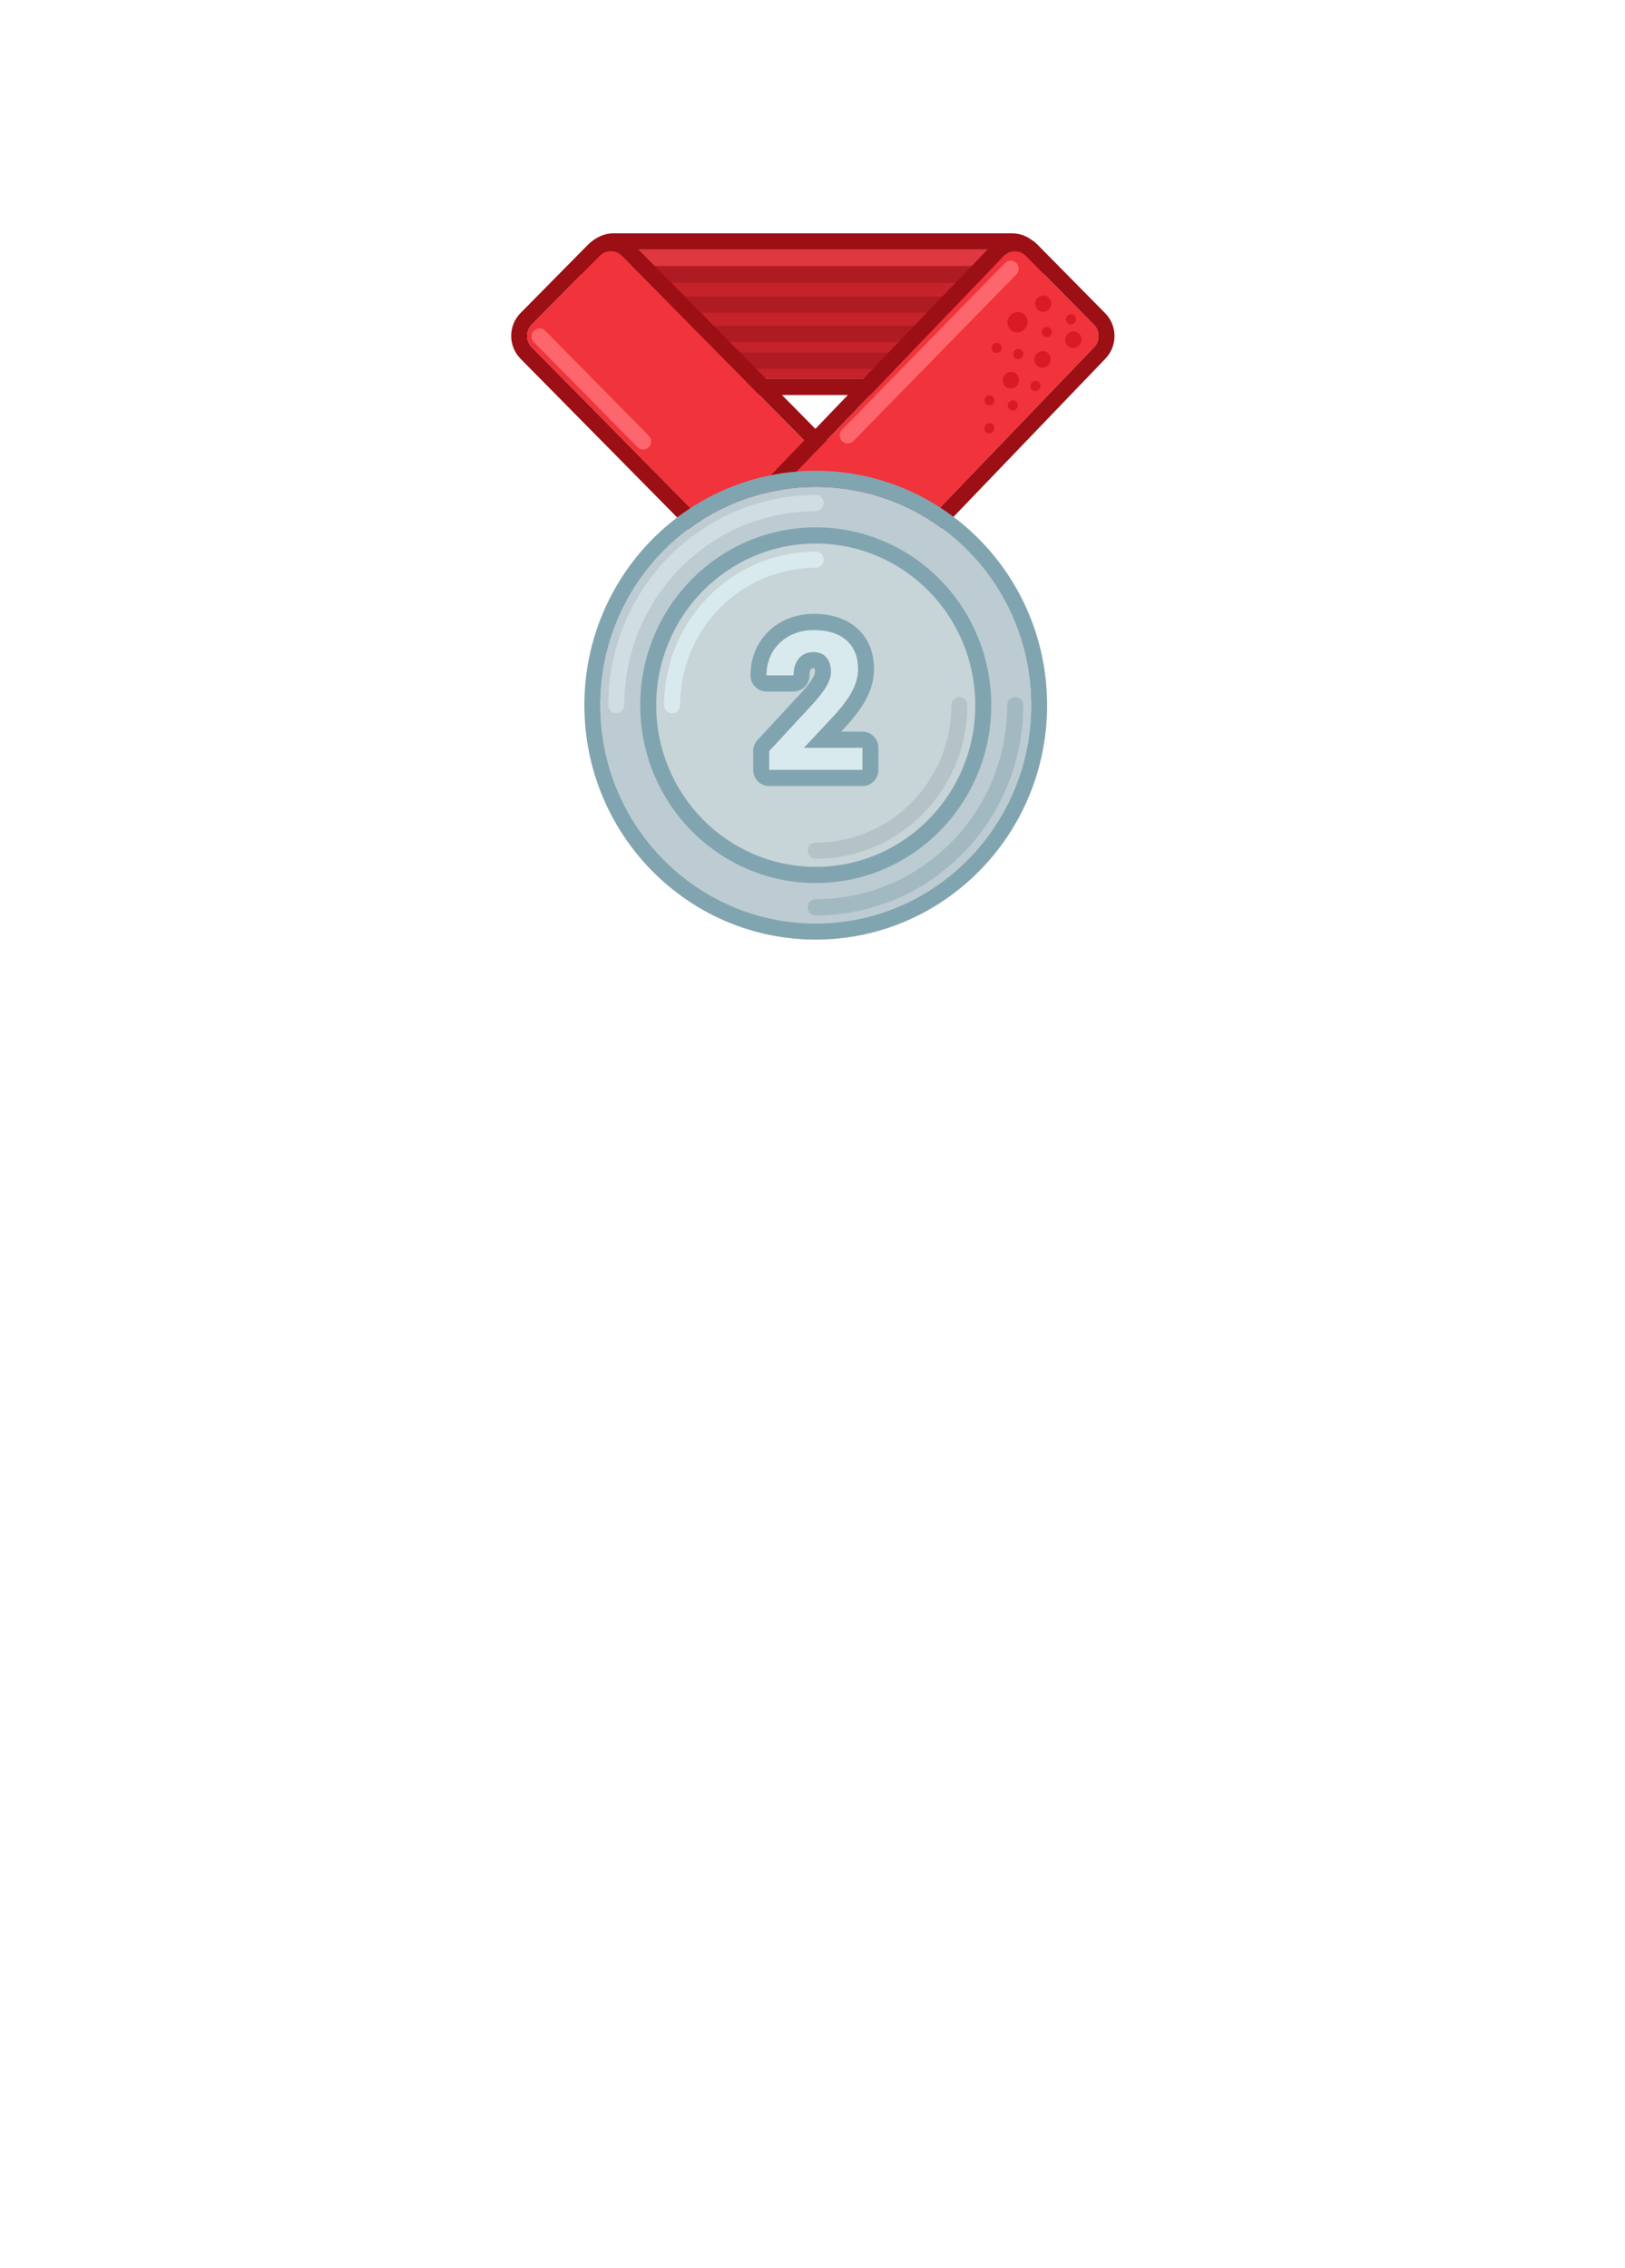 <svg width="359" height="501" viewBox="0 0 359 501" fill="none" xmlns="http://www.w3.org/2000/svg">
<g filter="url(#filter0_bii_566_688)">
<rect width="359" height="501" rx="72" fill="white" fill-opacity="0.2"/>
<rect width="359" height="501" rx="72" fill="url(#paint0_radial_566_688)" fill-opacity="0.4"/>
<rect x="0.375" y="0.375" width="358.25" height="500.25" rx="71.625" stroke="white" stroke-width="0.75"/>
</g>
<path d="M223.624 55.12C225.571 55.12 227.149 56.719 227.149 58.691L227.149 80.12C227.149 82.093 225.571 83.692 223.624 83.692L135.494 83.692C133.547 83.692 131.969 82.093 131.969 80.12L131.969 58.691C131.969 56.719 133.547 55.12 135.494 55.12L223.624 55.12Z" fill="#C52229"/>
<path fill-rule="evenodd" clip-rule="evenodd" d="M230.675 58.692L230.675 80.12C230.675 84.065 227.518 87.263 223.624 87.263L135.495 87.263C131.601 87.263 128.444 84.065 128.444 80.12L128.444 58.692C128.444 54.747 131.601 51.549 135.495 51.549L223.624 51.549C227.518 51.549 230.675 54.747 230.675 58.692ZM227.15 58.692C227.15 56.719 225.571 55.12 223.624 55.12L135.495 55.12C133.548 55.12 131.969 56.719 131.969 58.692L131.969 80.12C131.969 82.093 133.548 83.692 135.495 83.692L223.624 83.692C225.571 83.692 227.15 82.093 227.15 80.12L227.15 58.692Z" fill="#9B0F15"/>
<path fill-rule="evenodd" clip-rule="evenodd" d="M135.172 56.906C135.172 55.92 135.961 55.12 136.934 55.12H223.183C224.157 55.12 224.946 55.92 224.946 56.906C224.946 57.892 224.157 58.691 223.183 58.691H136.934C135.961 58.691 135.172 57.892 135.172 56.906Z" fill="#DF3840"/>
<path fill-rule="evenodd" clip-rule="evenodd" d="M134.503 67.285C134.503 66.299 135.292 65.499 136.265 65.499H222.514C223.487 65.499 224.276 66.299 224.276 67.285C224.276 68.271 223.487 69.071 222.514 69.071H136.265C135.292 69.071 134.503 68.271 134.503 67.285Z" fill="#AF1B22"/>
<path fill-rule="evenodd" clip-rule="evenodd" d="M134.503 60.701C134.503 59.715 135.292 58.915 136.265 58.915H222.514C223.487 58.915 224.276 59.715 224.276 60.701C224.276 61.687 223.487 62.486 222.514 62.486H136.265C135.292 62.486 134.503 61.687 134.503 60.701Z" fill="#AF1B22"/>
<path fill-rule="evenodd" clip-rule="evenodd" d="M134.503 73.759C134.503 72.773 135.292 71.973 136.265 71.973H222.514C223.487 71.973 224.276 72.773 224.276 73.759C224.276 74.745 223.487 75.545 222.514 75.545H136.265C135.292 75.545 134.503 74.745 134.503 73.759Z" fill="#AF1B22"/>
<path fill-rule="evenodd" clip-rule="evenodd" d="M135.172 79.674C135.172 78.688 135.961 77.888 136.935 77.888H223.183C224.157 77.888 224.946 78.688 224.946 79.674C224.946 80.66 224.157 81.46 223.183 81.46H136.935C135.961 81.46 135.172 80.66 135.172 79.674Z" fill="#AF1B22"/>
<path d="M137.434 56.525C136.057 55.131 133.825 55.131 132.449 56.525L117.493 71.678C116.116 73.072 116.116 75.334 117.493 76.728L177.62 137.644C178.996 139.039 181.228 139.039 182.605 137.644L197.561 122.492C198.938 121.097 198.938 118.836 197.561 117.441L137.434 56.525Z" fill="#F1333B"/>
<path fill-rule="evenodd" clip-rule="evenodd" d="M129.956 54L115 69.152C112.247 71.942 112.247 76.464 115 79.254L175.127 140.169C177.88 142.959 182.344 142.959 185.098 140.169L200.054 125.017C202.807 122.228 202.807 117.705 200.054 114.916L139.927 54C137.173 51.211 132.709 51.211 129.956 54ZM132.449 56.525C133.825 55.131 136.057 55.131 137.434 56.525L197.561 117.441C198.938 118.836 198.938 121.097 197.561 122.492L182.605 137.644C181.228 139.039 178.996 139.039 177.62 137.644L117.493 76.728C116.116 75.334 116.116 73.072 117.493 71.678L132.449 56.525Z" fill="#9B0F15"/>
<path d="M221.685 56.595C223.056 55.167 225.314 55.152 226.704 56.56L241.66 71.712C243.023 73.093 243.038 75.328 241.694 76.728L183.261 137.574C181.89 139.001 179.632 139.017 178.242 137.609L163.286 122.457C161.923 121.076 161.908 118.841 163.252 117.441L221.685 56.595Z" fill="#F1333B"/>
<path fill-rule="evenodd" clip-rule="evenodd" d="M229.197 54.035L244.153 69.186C246.879 71.949 246.91 76.418 244.221 79.218L185.788 140.064C183.046 142.919 178.529 142.951 175.749 140.134L160.794 124.982C158.067 122.22 158.037 117.751 160.726 114.951L219.158 54.104C221.9 51.249 226.417 51.218 229.197 54.035ZM226.704 56.56C225.314 55.152 223.056 55.167 221.685 56.595L163.252 117.441C161.908 118.841 161.923 121.076 163.286 122.457L178.242 137.609C179.632 139.017 181.89 139.001 183.261 137.574L241.694 76.728C243.039 75.328 243.023 73.093 241.66 71.712L226.704 56.56Z" fill="#9B0F15"/>
<path fill-rule="evenodd" clip-rule="evenodd" d="M224.534 58.093C225.226 58.787 225.231 59.918 224.546 60.618L188.522 97.449C187.837 98.149 186.721 98.154 186.03 97.46C185.338 96.766 185.333 95.635 186.018 94.935L222.041 58.105C222.727 57.404 223.843 57.399 224.534 58.093Z" fill="#FE666D"/>
<path fill-rule="evenodd" clip-rule="evenodd" d="M117.944 73.054C118.632 72.357 119.748 72.357 120.436 73.054L143.35 96.269C144.039 96.966 144.039 98.097 143.35 98.794C142.662 99.491 141.546 99.491 140.858 98.794L117.944 75.58C117.255 74.882 117.255 73.752 117.944 73.054Z" fill="#FE666D"/>
<path d="M231.704 68.334C230.998 69.049 229.868 69.063 229.179 68.365C228.491 67.668 228.505 66.522 229.21 65.807C229.916 65.092 231.046 65.078 231.735 65.776C232.424 66.473 232.41 67.618 231.704 68.334Z" fill="#DB1B24"/>
<path d="M226.343 72.754C225.465 73.644 224.059 73.661 223.202 72.793C222.346 71.926 222.363 70.501 223.241 69.612C224.119 68.722 225.525 68.705 226.382 69.573C227.238 70.44 227.221 71.865 226.343 72.754Z" fill="#DB1B24"/>
<path d="M232.055 74.152C231.616 74.596 230.913 74.605 230.484 74.171C230.056 73.737 230.065 73.025 230.504 72.581C230.943 72.136 231.646 72.127 232.074 72.561C232.502 72.995 232.494 73.707 232.055 74.152Z" fill="#DB1B24"/>
<path d="M219.358 89.238C218.919 89.682 218.216 89.691 217.787 89.257C217.359 88.823 217.368 88.111 217.807 87.666C218.246 87.222 218.949 87.213 219.377 87.647C219.805 88.081 219.797 88.793 219.358 89.238Z" fill="#DB1B24"/>
<path d="M225.731 78.987C225.292 79.431 224.589 79.44 224.161 79.006C223.733 78.573 223.742 77.86 224.181 77.416C224.62 76.971 225.323 76.962 225.751 77.396C226.179 77.83 226.17 78.542 225.731 78.987Z" fill="#DB1B24"/>
<path d="M219.338 95.387C218.899 95.831 218.196 95.84 217.768 95.406C217.34 94.972 217.348 94.26 217.787 93.816C218.226 93.371 218.929 93.362 219.357 93.796C219.786 94.23 219.777 94.942 219.338 95.387Z" fill="#DB1B24"/>
<path d="M220.947 77.629C220.508 78.074 219.805 78.083 219.377 77.649C218.949 77.215 218.957 76.503 219.396 76.058C219.835 75.613 220.538 75.605 220.966 76.038C221.395 76.472 221.386 77.185 220.947 77.629Z" fill="#DB1B24"/>
<path d="M224.523 90.352C224.084 90.797 223.381 90.805 222.953 90.372C222.525 89.938 222.534 89.225 222.973 88.781C223.411 88.336 224.114 88.327 224.543 88.761C224.971 89.195 224.962 89.907 224.523 90.352Z" fill="#DB1B24"/>
<path d="M237.376 71.333C236.937 71.778 236.234 71.786 235.806 71.353C235.378 70.919 235.387 70.207 235.826 69.762C236.265 69.317 236.968 69.308 237.396 69.742C237.824 70.176 237.815 70.888 237.376 71.333Z" fill="#DB1B24"/>
<path d="M231.563 80.663C230.849 81.387 229.704 81.401 229.007 80.695C228.311 79.989 228.325 78.83 229.039 78.106C229.753 77.383 230.898 77.368 231.594 78.074C232.291 78.781 232.277 79.94 231.563 80.663Z" fill="#DB1B24"/>
<path d="M238.373 76.321C237.658 77.045 236.514 77.059 235.817 76.353C235.12 75.647 235.134 74.488 235.849 73.764C236.563 73.04 237.707 73.026 238.404 73.732C239.101 74.438 239.087 75.597 238.373 76.321Z" fill="#DB1B24"/>
<path d="M224.578 85.27C223.863 85.993 222.719 86.008 222.022 85.302C221.325 84.596 221.339 83.436 222.054 82.713C222.768 81.989 223.912 81.975 224.609 82.681C225.306 83.387 225.292 84.546 224.578 85.27Z" fill="#DB1B24"/>
<path d="M229.53 86.056C229.091 86.501 228.388 86.51 227.96 86.076C227.532 85.642 227.54 84.93 227.979 84.485C228.418 84.04 229.121 84.031 229.55 84.465C229.978 84.899 229.969 85.611 229.53 86.056Z" fill="#DB1B24"/>
<path d="M227.806 155.786C227.806 182.414 206.499 204 180.216 204C153.933 204 132.626 182.414 132.626 155.786C132.626 129.158 153.933 107.571 180.216 107.571C206.499 107.571 227.806 129.158 227.806 155.786Z" fill="#BCCCD2"/>
<path fill-rule="evenodd" clip-rule="evenodd" d="M231.331 155.786C231.331 184.386 208.446 207.571 180.216 207.571C151.986 207.571 129.101 184.386 129.101 155.786C129.101 127.185 151.986 104 180.216 104C208.446 104 231.331 127.185 231.331 155.786ZM180.216 204C206.499 204 227.806 182.414 227.806 155.786C227.806 129.158 206.499 107.571 180.216 107.571C153.933 107.571 132.626 129.158 132.626 155.786C132.626 182.414 153.933 204 180.216 204Z" fill="#81A5B0"/>
<path fill-rule="evenodd" clip-rule="evenodd" d="M136.151 157.571C135.178 157.571 134.389 156.772 134.389 155.786C134.389 130.144 154.906 109.357 180.216 109.357C181.19 109.357 181.979 110.156 181.979 111.143C181.979 112.129 181.19 112.928 180.216 112.928C156.853 112.928 137.914 132.116 137.914 155.786C137.914 156.772 137.125 157.571 136.151 157.571Z" fill="#D0DEE3"/>
<path fill-rule="evenodd" clip-rule="evenodd" d="M224.281 154C225.255 154 226.044 154.799 226.044 155.786C226.044 181.428 205.526 202.214 180.216 202.214C179.243 202.214 178.454 201.415 178.454 200.429C178.454 199.442 179.243 198.643 180.216 198.643C203.579 198.643 222.519 179.455 222.519 155.786C222.519 154.799 223.308 154 224.281 154Z" fill="#A2B9C1"/>
<path d="M215.468 155.786C215.468 175.51 199.685 191.5 180.216 191.5C160.747 191.5 144.964 175.51 144.964 155.786C144.964 136.061 160.747 120.071 180.216 120.071C199.685 120.071 215.468 136.061 215.468 155.786Z" fill="#C7D4D8"/>
<path fill-rule="evenodd" clip-rule="evenodd" d="M218.993 155.786C218.993 177.483 201.632 195.071 180.216 195.071C158.8 195.071 141.439 177.483 141.439 155.786C141.439 134.089 158.8 116.5 180.216 116.5C201.632 116.5 218.993 134.089 218.993 155.786ZM180.216 191.5C199.685 191.5 215.468 175.51 215.468 155.786C215.468 136.061 199.685 120.071 180.216 120.071C160.747 120.071 144.964 136.061 144.964 155.786C144.964 175.51 160.747 191.5 180.216 191.5Z" fill="#81A5B0"/>
<path fill-rule="evenodd" clip-rule="evenodd" d="M180.216 186.143C196.765 186.143 210.18 172.552 210.18 155.786C210.18 154.8 210.97 154 211.943 154C212.916 154 213.706 154.8 213.706 155.786C213.706 174.524 198.712 189.714 180.216 189.714C179.243 189.714 178.454 188.915 178.454 187.929C178.454 186.942 179.243 186.143 180.216 186.143Z" fill="#B5C3C8"/>
<path fill-rule="evenodd" clip-rule="evenodd" d="M180.216 125.428C163.667 125.428 150.252 139.02 150.252 155.786C150.252 156.772 149.463 157.571 148.489 157.571C147.516 157.571 146.727 156.772 146.727 155.786C146.727 137.047 161.72 121.857 180.216 121.857C181.19 121.857 181.979 122.656 181.979 123.643C181.979 124.629 181.19 125.428 180.216 125.428Z" fill="#D9EAEF"/>
<path d="M190.537 170.071H169.923V165.928L179.651 155.423C180.987 153.944 181.972 152.654 182.605 151.552C183.252 150.449 183.576 149.403 183.576 148.413C183.576 147.059 183.239 145.999 182.564 145.232C181.889 144.451 180.925 144.06 179.672 144.06C178.323 144.06 177.255 144.534 176.471 145.483C175.699 146.418 175.314 147.652 175.314 149.187H169.324C169.324 147.331 169.757 145.636 170.625 144.102C171.506 142.567 172.746 141.367 174.343 140.502C175.94 139.624 177.751 139.184 179.775 139.184C182.874 139.184 185.277 139.937 186.984 141.444C188.705 142.951 189.566 145.078 189.566 147.827C189.566 149.333 189.18 150.868 188.409 152.43C187.638 153.993 186.316 155.814 184.444 157.892L177.607 165.196H190.537V170.071Z" fill="#D9EAEF"/>
<path fill-rule="evenodd" clip-rule="evenodd" d="M194.062 170.072C194.062 172.044 192.484 173.643 190.537 173.643H169.923C167.976 173.643 166.398 172.044 166.398 170.072V165.928C166.398 165.02 166.739 164.146 167.352 163.484L177.065 152.996C178.308 151.619 179.104 150.546 179.559 149.755L179.576 149.726C179.992 149.017 180.051 148.597 180.051 148.413C180.051 148.031 180.003 147.808 179.968 147.698C179.962 147.68 179.956 147.664 179.951 147.651C179.895 147.642 179.805 147.631 179.672 147.631C179.409 147.631 179.298 147.677 179.276 147.686C179.262 147.693 179.253 147.698 179.242 147.706C179.232 147.714 179.208 147.734 179.174 147.775C179.058 147.916 178.839 148.271 178.839 149.187C178.839 151.159 177.261 152.758 175.314 152.758H169.324C167.377 152.758 165.799 151.159 165.799 149.187C165.799 146.741 166.378 144.429 167.566 142.327L167.578 142.306C168.798 140.182 170.522 138.524 172.671 137.358C174.839 136.168 177.236 135.613 179.775 135.613C183.408 135.613 186.743 136.498 189.294 138.746C191.937 141.063 193.091 144.263 193.091 147.827C193.091 149.97 192.539 152.048 191.562 154.028C190.585 156.008 189.023 158.107 187.047 160.3C187.032 160.317 187.017 160.334 187.001 160.35L185.809 161.624H190.537C192.484 161.624 194.062 163.223 194.062 165.196V170.072ZM177.607 165.196L184.444 157.892C186.316 155.814 187.638 153.993 188.409 152.431C189.181 150.868 189.566 149.333 189.566 147.827C189.566 145.078 188.705 142.951 186.984 141.444C185.277 139.938 182.874 139.184 179.775 139.184C177.751 139.184 175.94 139.624 174.343 140.503C172.746 141.368 171.506 142.567 170.625 144.102C170.349 144.59 170.117 145.095 169.929 145.616C169.525 146.731 169.324 147.922 169.324 149.187H175.314C175.314 147.652 175.699 146.418 176.471 145.483C177.255 144.534 178.323 144.06 179.672 144.06C180.925 144.06 181.889 144.451 182.564 145.232C183.239 145.999 183.576 147.06 183.576 148.413C183.576 149.403 183.252 150.45 182.605 151.552C181.972 152.654 180.987 153.944 179.651 155.423L169.923 165.928V170.072H190.537V165.196H177.607Z" fill="#81A5B0"/>
<path d="M60.536 276.632L66.536 271.16C67.752 270.072 68.664 269.272 69.272 268.76C71.096 267.16 72.488 265.88 73.448 264.92C74.408 263.928 75.192 262.904 75.8 261.848C76.408 260.792 76.712 259.704 76.712 258.584C76.712 257.016 76.248 255.784 75.32 254.888C74.424 253.992 73.016 253.544 71.096 253.544C69.496 253.544 67.896 253.832 66.296 254.408C64.696 254.952 63.224 255.736 61.88 256.76V249.8C63.288 248.808 64.888 248.056 66.68 247.544C68.504 247 70.472 246.728 72.584 246.728C75.016 246.728 77.112 247.176 78.872 248.072C80.632 248.968 81.976 250.232 82.904 251.864C83.832 253.496 84.296 255.368 84.296 257.48C84.296 259.848 83.688 261.96 82.472 263.816C81.288 265.64 79.352 267.8 76.664 270.296L71.528 275H85.448V281H60.536V276.632ZM90.68 257.96H97.688V260.792C98.744 259.608 99.992 258.728 101.432 258.152C102.904 257.544 104.44 257.24 106.04 257.24C109.176 257.24 111.512 258.088 113.048 259.784C114.616 261.448 115.4 263.704 115.4 266.552V281H108.152V267.368C108.152 264.392 106.776 262.904 104.024 262.904C102.808 262.904 101.672 263.208 100.616 263.816C99.56 264.392 98.664 265.256 97.928 266.408V281H90.68V257.96ZM132.644 281.72C130.276 281.72 128.164 281.224 126.308 280.232C124.484 279.208 123.044 277.784 121.988 275.96C120.964 274.104 120.452 271.96 120.452 269.528C120.452 267.128 120.964 265 121.988 263.144C123.012 261.288 124.452 259.848 126.308 258.824C128.164 257.768 130.276 257.24 132.644 257.24C134.372 257.24 135.956 257.48 137.396 257.96C138.836 258.44 140.052 259.128 141.044 260.024V245.528H148.292V281H141.284V278.504C140.1 279.624 138.804 280.44 137.396 280.952C136.02 281.464 134.436 281.72 132.644 281.72ZM134.516 276.104C136.02 276.104 137.348 275.704 138.5 274.904C139.684 274.104 140.532 273.032 141.044 271.688V267.32C140.596 266.008 139.764 264.952 138.548 264.152C137.364 263.32 136.02 262.904 134.516 262.904C132.564 262.904 130.964 263.512 129.716 264.728C128.5 265.944 127.892 267.544 127.892 269.528C127.892 271.512 128.5 273.112 129.716 274.328C130.964 275.512 132.564 276.104 134.516 276.104ZM172.515 247.448H186.627C190.435 247.448 193.475 248.456 195.747 250.472C198.019 252.456 199.155 255.224 199.155 258.776C199.155 262.424 198.019 265.224 195.747 267.176C193.507 269.128 190.467 270.104 186.627 270.104H179.811V281H172.515V247.448ZM185.571 264.008C189.699 264.008 191.763 262.264 191.763 258.776C191.763 256.824 191.203 255.464 190.083 254.696C188.995 253.928 187.491 253.544 185.571 253.544H179.811V264.008H185.571ZM203.715 245.528H210.963V281H203.715V245.528ZM225.788 281.72C222.972 281.72 220.668 281.016 218.876 279.608C217.116 278.168 216.236 276.216 216.236 273.752C216.236 271.192 217.084 269.208 218.78 267.8C220.476 266.36 222.876 265.64 225.98 265.64C227.356 265.64 228.668 265.784 229.916 266.072C231.164 266.36 232.268 266.76 233.228 267.272V266.696C233.228 265.256 232.716 264.2 231.692 263.528C230.668 262.856 229.1 262.52 226.988 262.52C224.172 262.52 221.58 263.048 219.212 264.104V258.824C220.236 258.376 221.564 258.008 223.196 257.72C224.828 257.4 226.46 257.24 228.092 257.24C232.252 257.24 235.356 258.104 237.404 259.832C239.452 261.528 240.476 263.912 240.476 266.984V281H233.66V278.888C231.708 280.776 229.084 281.72 225.788 281.72ZM227.756 276.92C228.94 276.92 230.012 276.696 230.972 276.248C231.932 275.8 232.684 275.176 233.228 274.376V272.072C231.596 270.984 229.804 270.44 227.852 270.44C226.508 270.44 225.468 270.728 224.732 271.304C224.028 271.848 223.676 272.664 223.676 273.752C223.676 274.776 224.028 275.56 224.732 276.104C225.436 276.648 226.444 276.92 227.756 276.92ZM258.209 281.72C254.049 281.72 250.737 280.664 248.273 278.552C245.809 276.408 244.577 273.4 244.577 269.528C244.577 265.656 245.809 262.648 248.273 260.504C250.769 258.328 254.097 257.24 258.257 257.24C262.033 257.24 265.041 257.944 267.281 259.352V265.064C266.257 264.328 265.057 263.784 263.681 263.432C262.337 263.08 260.913 262.904 259.409 262.904C257.169 262.904 255.377 263.448 254.033 264.536C252.689 265.624 252.017 267.288 252.017 269.528C252.017 271.768 252.673 273.432 253.985 274.52C255.329 275.576 257.121 276.104 259.361 276.104C262.465 276.104 265.201 275.352 267.569 273.848V279.512C265.201 280.984 262.081 281.72 258.209 281.72ZM286.047 281.72C281.631 281.72 278.159 280.664 275.631 278.552C273.103 276.408 271.839 273.416 271.839 269.576C271.839 265.768 272.959 262.76 275.199 260.552C277.471 258.344 280.703 257.24 284.895 257.24C287.647 257.24 289.983 257.752 291.903 258.776C293.823 259.8 295.279 261.224 296.271 263.048C297.263 264.84 297.759 266.872 297.759 269.144V272.072H278.751C279.263 275.016 282.015 276.488 287.007 276.488C288.479 276.488 289.999 276.36 291.567 276.104C293.135 275.848 294.495 275.496 295.647 275.048V280.136C294.527 280.616 293.087 281 291.327 281.288C289.567 281.576 287.807 281.72 286.047 281.72ZM290.895 267.368C290.799 265.832 290.223 264.648 289.167 263.816C288.111 262.952 286.655 262.52 284.799 262.52C282.975 262.52 281.535 262.952 280.479 263.816C279.423 264.68 278.847 265.864 278.751 267.368H290.895Z" fill="white"/>
<path d="M88.508 322.224H95.252C97.044 322.224 98.42 322.656 99.38 323.52C100.34 324.384 100.82 325.648 100.82 327.312C100.82 328.544 100.492 329.592 99.836 330.456C99.18 331.304 98.252 331.88 97.052 332.184L100.748 339H98.204L94.628 332.376H90.956V339H88.508V322.224ZM94.844 330.312C95.916 330.312 96.764 330.064 97.388 329.568C98.028 329.056 98.348 328.304 98.348 327.312C98.348 326.224 98.036 325.448 97.412 324.984C96.804 324.52 95.948 324.288 94.844 324.288H90.956V330.312H94.844ZM104.062 327.48H106.414V329.184C107.598 327.808 109.198 327.12 111.214 327.12C112.366 327.12 113.398 327.376 114.31 327.888C115.238 328.4 115.958 329.12 116.47 330.048C116.998 330.96 117.262 332.024 117.262 333.24C117.262 334.44 116.998 335.504 116.47 336.432C115.958 337.36 115.246 338.08 114.334 338.592C113.422 339.104 112.382 339.36 111.214 339.36C110.254 339.36 109.358 339.2 108.526 338.88C107.694 338.56 107.014 338.088 106.486 337.464V344.256H104.062V327.48ZM110.662 337.44C111.446 337.44 112.15 337.272 112.774 336.936C113.414 336.584 113.91 336.088 114.262 335.448C114.63 334.808 114.814 334.072 114.814 333.24C114.814 332.408 114.63 331.68 114.262 331.056C113.91 330.416 113.414 329.928 112.774 329.592C112.15 329.24 111.446 329.064 110.662 329.064C109.686 329.064 108.822 329.32 108.07 329.832C107.334 330.344 106.806 331.048 106.486 331.944V334.536C106.758 335.416 107.278 336.12 108.046 336.648C108.814 337.176 109.686 337.44 110.662 337.44ZM121.153 339C120.833 339 120.561 338.896 120.337 338.688C120.129 338.464 120.025 338.192 120.025 337.872C120.025 337.552 120.129 337.28 120.337 337.056C120.561 336.832 120.833 336.72 121.153 336.72C121.473 336.72 121.745 336.832 121.969 337.056C122.193 337.28 122.305 337.552 122.305 337.872C122.305 338.192 122.193 338.464 121.969 338.688C121.745 338.896 121.473 339 121.153 339ZM143.202 324.288H134.298V322.224H145.698V324.024L138.954 339H136.554L143.202 324.288ZM149.344 339C149.024 339 148.752 338.896 148.528 338.688C148.32 338.464 148.216 338.192 148.216 337.872C148.216 337.552 148.32 337.28 148.528 337.056C148.752 336.832 149.024 336.72 149.344 336.72C149.664 336.72 149.936 336.832 150.16 337.056C150.384 337.28 150.496 337.552 150.496 337.872C150.496 338.192 150.384 338.464 150.16 338.688C149.936 338.896 149.664 339 149.344 339ZM160.23 339.36C158.79 339.36 157.542 339.008 156.486 338.304C155.446 337.6 154.646 336.592 154.086 335.28C153.526 333.968 153.246 332.416 153.246 330.624C153.246 328.832 153.518 327.28 154.062 325.968C154.622 324.64 155.422 323.624 156.462 322.92C157.518 322.216 158.774 321.864 160.23 321.864C161.686 321.864 162.934 322.216 163.974 322.92C165.03 323.624 165.83 324.64 166.374 325.968C166.934 327.28 167.214 328.832 167.214 330.624C167.214 332.416 166.934 333.968 166.374 335.28C165.814 336.592 165.006 337.6 163.95 338.304C162.91 339.008 161.67 339.36 160.23 339.36ZM160.23 337.2C161.654 337.2 162.766 336.616 163.566 335.448C164.382 334.264 164.79 332.664 164.79 330.648C164.79 328.632 164.39 327.032 163.59 325.848C162.79 324.664 161.67 324.072 160.23 324.072C158.79 324.072 157.67 324.664 156.87 325.848C156.07 327.032 155.67 328.632 155.67 330.648C155.67 332.664 156.07 334.264 156.87 335.448C157.686 336.616 158.806 337.2 160.23 337.2ZM176.955 339.36C175.515 339.36 174.267 339.008 173.211 338.304C172.171 337.6 171.371 336.592 170.811 335.28C170.251 333.968 169.971 332.416 169.971 330.624C169.971 328.832 170.243 327.28 170.787 325.968C171.347 324.64 172.147 323.624 173.187 322.92C174.243 322.216 175.499 321.864 176.955 321.864C178.411 321.864 179.659 322.216 180.699 322.92C181.755 323.624 182.555 324.64 183.099 325.968C183.659 327.28 183.939 328.832 183.939 330.624C183.939 332.416 183.659 333.968 183.099 335.28C182.539 336.592 181.731 337.6 180.675 338.304C179.635 339.008 178.395 339.36 176.955 339.36ZM176.955 337.2C178.379 337.2 179.491 336.616 180.291 335.448C181.107 334.264 181.515 332.664 181.515 330.648C181.515 328.632 181.115 327.032 180.315 325.848C179.515 324.664 178.395 324.072 176.955 324.072C175.515 324.072 174.395 324.664 173.595 325.848C172.795 327.032 172.395 328.632 172.395 330.648C172.395 332.664 172.795 334.264 173.595 335.448C174.411 336.616 175.531 337.2 176.955 337.2ZM193.68 339.36C192.24 339.36 190.992 339.008 189.936 338.304C188.896 337.6 188.096 336.592 187.536 335.28C186.976 333.968 186.696 332.416 186.696 330.624C186.696 328.832 186.968 327.28 187.512 325.968C188.072 324.64 188.872 323.624 189.912 322.92C190.968 322.216 192.224 321.864 193.68 321.864C195.136 321.864 196.384 322.216 197.424 322.92C198.48 323.624 199.28 324.64 199.824 325.968C200.384 327.28 200.664 328.832 200.664 330.624C200.664 332.416 200.384 333.968 199.824 335.28C199.264 336.592 198.456 337.6 197.4 338.304C196.36 339.008 195.12 339.36 193.68 339.36ZM193.68 337.2C195.104 337.2 196.216 336.616 197.016 335.448C197.832 334.264 198.24 332.664 198.24 330.648C198.24 328.632 197.84 327.032 197.04 325.848C196.24 324.664 195.12 324.072 193.68 324.072C192.24 324.072 191.12 324.664 190.32 325.848C189.52 327.032 189.12 328.632 189.12 330.648C189.12 332.664 189.52 334.264 190.32 335.448C191.136 336.616 192.256 337.2 193.68 337.2ZM204.549 339C204.229 339 203.957 338.896 203.733 338.688C203.525 338.464 203.421 338.192 203.421 337.872C203.421 337.552 203.525 337.28 203.733 337.056C203.957 336.832 204.229 336.72 204.549 336.72C204.869 336.72 205.141 336.832 205.365 337.056C205.589 337.28 205.701 337.552 205.701 337.872C205.701 338.192 205.589 338.464 205.365 338.688C205.141 338.896 204.869 339 204.549 339ZM215.434 339.36C213.994 339.36 212.746 339.008 211.69 338.304C210.65 337.6 209.85 336.592 209.29 335.28C208.73 333.968 208.45 332.416 208.45 330.624C208.45 328.832 208.722 327.28 209.266 325.968C209.826 324.64 210.626 323.624 211.666 322.92C212.722 322.216 213.978 321.864 215.434 321.864C216.89 321.864 218.138 322.216 219.178 322.92C220.234 323.624 221.034 324.64 221.578 325.968C222.138 327.28 222.418 328.832 222.418 330.624C222.418 332.416 222.138 333.968 221.578 335.28C221.018 336.592 220.21 337.6 219.154 338.304C218.114 339.008 216.874 339.36 215.434 339.36ZM215.434 337.2C216.858 337.2 217.97 336.616 218.77 335.448C219.586 334.264 219.994 332.664 219.994 330.648C219.994 328.632 219.594 327.032 218.794 325.848C217.994 324.664 216.874 324.072 215.434 324.072C213.994 324.072 212.874 324.664 212.074 325.848C211.274 327.032 210.874 328.632 210.874 330.648C210.874 332.664 211.274 334.264 212.074 335.448C212.89 336.616 214.01 337.2 215.434 337.2ZM232.159 339.36C230.719 339.36 229.471 339.008 228.415 338.304C227.375 337.6 226.575 336.592 226.015 335.28C225.455 333.968 225.175 332.416 225.175 330.624C225.175 328.832 225.447 327.28 225.991 325.968C226.551 324.64 227.351 323.624 228.391 322.92C229.447 322.216 230.703 321.864 232.159 321.864C233.615 321.864 234.863 322.216 235.903 322.92C236.959 323.624 237.759 324.64 238.303 325.968C238.863 327.28 239.143 328.832 239.143 330.624C239.143 332.416 238.863 333.968 238.303 335.28C237.743 336.592 236.935 337.6 235.879 338.304C234.839 339.008 233.599 339.36 232.159 339.36ZM232.159 337.2C233.583 337.2 234.695 336.616 235.495 335.448C236.311 334.264 236.719 332.664 236.719 330.648C236.719 328.632 236.319 327.032 235.519 325.848C234.719 324.664 233.599 324.072 232.159 324.072C230.719 324.072 229.599 324.664 228.799 325.848C227.999 327.032 227.599 328.632 227.599 330.648C227.599 332.664 227.999 334.264 228.799 335.448C229.615 336.616 230.735 337.2 232.159 337.2ZM248.884 339.36C247.444 339.36 246.196 339.008 245.14 338.304C244.1 337.6 243.3 336.592 242.74 335.28C242.18 333.968 241.9 332.416 241.9 330.624C241.9 328.832 242.172 327.28 242.716 325.968C243.276 324.64 244.076 323.624 245.116 322.92C246.172 322.216 247.428 321.864 248.884 321.864C250.34 321.864 251.588 322.216 252.628 322.92C253.684 323.624 254.484 324.64 255.028 325.968C255.588 327.28 255.868 328.832 255.868 330.624C255.868 332.416 255.588 333.968 255.028 335.28C254.468 336.592 253.66 337.6 252.604 338.304C251.564 339.008 250.324 339.36 248.884 339.36ZM248.884 337.2C250.308 337.2 251.42 336.616 252.22 335.448C253.036 334.264 253.444 332.664 253.444 330.648C253.444 328.632 253.044 327.032 252.244 325.848C251.444 324.664 250.324 324.072 248.884 324.072C247.444 324.072 246.324 324.664 245.524 325.848C244.724 327.032 244.324 328.632 244.324 330.648C244.324 332.664 244.724 334.264 245.524 335.448C246.34 336.616 247.46 337.2 248.884 337.2ZM258.999 337.728H261.543L259.263 342.552H257.055L258.999 337.728ZM264.311 330.864H271.967V332.856H264.311V330.864ZM104.837 366.224H107.285L113.261 379.304L119.237 366.224H121.685V383H119.309V371.072L113.861 383H112.661L107.189 371.072V383H104.837V366.224ZM131.742 383.36C129.614 383.36 127.942 382.832 126.726 381.776C125.526 380.704 124.926 379.2 124.926 377.264C124.926 375.376 125.462 373.88 126.534 372.776C127.622 371.672 129.166 371.12 131.166 371.12C132.494 371.12 133.622 371.376 134.55 371.888C135.478 372.384 136.174 373.08 136.638 373.976C137.118 374.856 137.358 375.864 137.358 377V378.2H127.23C127.31 379.288 127.766 380.104 128.598 380.648C129.446 381.176 130.59 381.44 132.03 381.44C132.766 381.44 133.51 381.376 134.262 381.248C135.014 381.104 135.678 380.92 136.254 380.696V382.64C135.742 382.848 135.062 383.016 134.214 383.144C133.382 383.288 132.558 383.36 131.742 383.36ZM135.078 376.496C135.046 375.408 134.686 374.568 133.998 373.976C133.326 373.368 132.366 373.064 131.118 373.064C129.902 373.064 128.958 373.376 128.286 374C127.614 374.624 127.262 375.456 127.23 376.496H135.078ZM140.608 371.48H142.96V373.544C143.44 372.84 144.112 372.32 144.976 371.984C145.856 371.648 146.872 371.48 148.024 371.48V373.376C146.792 373.376 145.736 373.576 144.856 373.976C143.976 374.376 143.368 375.008 143.032 375.872V383H140.608V371.48ZM156.748 383.36C155.468 383.36 154.332 383.12 153.34 382.64C152.348 382.16 151.572 381.464 151.012 380.552C150.468 379.624 150.196 378.528 150.196 377.264C150.196 376 150.468 374.912 151.012 374C151.572 373.072 152.348 372.36 153.34 371.864C154.348 371.368 155.5 371.12 156.796 371.12C158.556 371.12 159.964 371.464 161.02 372.152V374.144C159.98 373.424 158.652 373.064 157.036 373.064C155.724 373.064 154.66 373.424 153.844 374.144C153.044 374.848 152.644 375.888 152.644 377.264C152.644 378.64 153.044 379.68 153.844 380.384C154.644 381.088 155.692 381.44 156.988 381.44C158.604 381.44 159.996 381.056 161.164 380.288V382.256C160.604 382.64 159.964 382.92 159.244 383.096C158.54 383.272 157.708 383.36 156.748 383.36ZM164.401 365.264H166.825V373.064C167.929 371.768 169.401 371.12 171.241 371.12C172.777 371.12 173.921 371.528 174.673 372.344C175.425 373.16 175.801 374.256 175.801 375.632V383H173.377V375.872C173.377 374 172.481 373.064 170.689 373.064C169.921 373.064 169.201 373.248 168.529 373.616C167.873 373.968 167.305 374.512 166.825 375.248V383H164.401V365.264ZM183.168 383.36C181.776 383.36 180.656 383.008 179.808 382.304C178.976 381.584 178.56 380.616 178.56 379.4C178.56 378.12 178.96 377.136 179.76 376.448C180.576 375.744 181.728 375.392 183.216 375.392C184.8 375.392 186.144 375.712 187.248 376.352V375.752C187.248 374.84 186.968 374.168 186.408 373.736C185.864 373.288 185 373.064 183.816 373.064C183.112 373.064 182.424 373.136 181.752 373.28C181.096 373.408 180.504 373.592 179.976 373.832V371.864C180.456 371.64 181.08 371.464 181.848 371.336C182.616 371.192 183.36 371.12 184.08 371.12C185.984 371.12 187.392 371.544 188.304 372.392C189.232 373.224 189.696 374.384 189.696 375.872V383H187.416V381.704C186.92 382.248 186.328 382.664 185.64 382.952C184.968 383.224 184.144 383.36 183.168 383.36ZM183.768 381.512C184.536 381.512 185.232 381.36 185.856 381.056C186.48 380.752 186.944 380.328 187.248 379.784V378.224C186.208 377.552 185.048 377.216 183.768 377.216C182.84 377.216 182.144 377.4 181.68 377.768C181.232 378.12 181.008 378.664 181.008 379.4C181.008 380.808 181.928 381.512 183.768 381.512ZM193.305 371.48H195.657V373.136C196.201 372.448 196.865 371.944 197.649 371.624C198.449 371.288 199.281 371.12 200.145 371.12C201.681 371.12 202.825 371.528 203.577 372.344C204.329 373.16 204.705 374.256 204.705 375.632V383H202.281V375.872C202.281 374 201.385 373.064 199.593 373.064C198.825 373.064 198.105 373.248 197.433 373.616C196.777 373.968 196.209 374.512 195.729 375.248V383H193.305V371.48ZM213.863 383.36C212.711 383.36 211.671 383.112 210.743 382.616C209.831 382.104 209.111 381.392 208.583 380.48C208.071 379.552 207.815 378.48 207.815 377.264C207.815 376.064 208.071 375 208.583 374.072C209.111 373.144 209.831 372.424 210.743 371.912C211.671 371.384 212.711 371.12 213.863 371.12C215.943 371.12 217.519 371.752 218.591 373.016V365.264H221.015V383H218.663V381.32C218.023 382.024 217.319 382.544 216.551 382.88C215.799 383.2 214.903 383.36 213.863 383.36ZM214.415 381.44C215.407 381.44 216.271 381.184 217.007 380.672C217.759 380.144 218.287 379.44 218.591 378.56V375.968C218.319 375.088 217.799 374.384 217.031 373.856C216.279 373.328 215.407 373.064 214.415 373.064C213.631 373.064 212.919 373.24 212.279 373.592C211.655 373.944 211.159 374.44 210.791 375.08C210.439 375.72 210.263 376.448 210.263 377.264C210.263 378.08 210.439 378.808 210.791 379.448C211.159 380.088 211.655 380.584 212.279 380.936C212.919 381.272 213.631 381.44 214.415 381.44ZM226.155 369.224C225.755 369.224 225.419 369.088 225.147 368.816C224.875 368.544 224.739 368.208 224.739 367.808C224.739 367.408 224.875 367.072 225.147 366.8C225.419 366.528 225.755 366.392 226.155 366.392C226.571 366.392 226.915 366.528 227.187 366.8C227.475 367.072 227.619 367.408 227.619 367.808C227.619 368.208 227.475 368.544 227.187 368.816C226.915 369.088 226.571 369.224 226.155 369.224ZM224.931 371.48H227.403V383H224.931V371.48ZM235.587 383.36C234.787 383.36 233.939 383.256 233.043 383.048C232.147 382.856 231.443 382.592 230.931 382.256V380.192C231.555 380.56 232.275 380.864 233.091 381.104C233.907 381.328 234.699 381.44 235.467 381.44C236.331 381.44 236.963 381.336 237.363 381.128C237.763 380.92 237.963 380.584 237.963 380.12C237.963 379.768 237.867 379.488 237.675 379.28C237.499 379.056 237.187 378.856 236.739 378.68C236.307 378.504 235.651 378.296 234.771 378.056C233.827 377.784 233.075 377.512 232.515 377.24C231.971 376.952 231.555 376.592 231.267 376.16C230.995 375.728 230.859 375.168 230.859 374.48C230.859 373.376 231.291 372.544 232.155 371.984C233.035 371.408 234.211 371.12 235.683 371.12C236.451 371.12 237.203 371.192 237.939 371.336C238.675 371.48 239.267 371.68 239.715 371.936V373.952C239.251 373.68 238.675 373.464 237.987 373.304C237.315 373.144 236.627 373.064 235.923 373.064C235.075 373.064 234.427 373.168 233.979 373.376C233.531 373.584 233.307 373.952 233.307 374.48C233.307 374.816 233.403 375.088 233.595 375.296C233.787 375.504 234.091 375.688 234.507 375.848C234.939 375.992 235.619 376.184 236.547 376.424C238.003 376.824 239.011 377.296 239.571 377.84C240.147 378.384 240.435 379.136 240.435 380.096C240.435 381.088 240.027 381.88 239.211 382.472C238.395 383.064 237.187 383.36 235.587 383.36ZM250.017 383.36C247.889 383.36 246.217 382.832 245.001 381.776C243.801 380.704 243.201 379.2 243.201 377.264C243.201 375.376 243.737 373.88 244.809 372.776C245.897 371.672 247.441 371.12 249.441 371.12C250.769 371.12 251.897 371.376 252.825 371.888C253.753 372.384 254.449 373.08 254.913 373.976C255.393 374.856 255.633 375.864 255.633 377V378.2H245.505C245.585 379.288 246.041 380.104 246.873 380.648C247.721 381.176 248.865 381.44 250.305 381.44C251.041 381.44 251.785 381.376 252.537 381.248C253.289 381.104 253.953 380.92 254.529 380.696V382.64C254.017 382.848 253.337 383.016 252.489 383.144C251.657 383.288 250.833 383.36 250.017 383.36ZM253.353 376.496C253.321 375.408 252.961 374.568 252.273 373.976C251.601 373.368 250.641 373.064 249.393 373.064C248.177 373.064 247.233 373.376 246.561 374C245.889 374.624 245.537 375.456 245.505 376.496H253.353ZM127.178 427.36C125.45 427.36 123.914 427 122.57 426.28C121.226 425.56 120.178 424.544 119.426 423.232C118.674 421.904 118.298 420.368 118.298 418.624C118.298 416.88 118.674 415.344 119.426 414.016C120.178 412.688 121.226 411.664 122.57 410.944C123.914 410.224 125.45 409.864 127.178 409.864C129.482 409.864 131.41 410.448 132.962 411.616V413.968C131.57 412.736 129.714 412.12 127.394 412.12C126.098 412.12 124.946 412.384 123.938 412.912C122.946 413.44 122.17 414.2 121.61 415.192C121.05 416.168 120.77 417.312 120.77 418.624C120.77 419.936 121.05 421.088 121.61 422.08C122.186 423.072 122.97 423.832 123.962 424.36C124.97 424.888 126.114 425.152 127.394 425.152C128.578 425.152 129.634 425 130.562 424.696C131.506 424.376 132.378 423.872 133.178 423.184V425.56C131.738 426.76 129.738 427.36 127.178 427.36ZM142.753 427.36C140.625 427.36 138.953 426.832 137.737 425.776C136.537 424.704 135.937 423.2 135.937 421.264C135.937 419.376 136.473 417.88 137.545 416.776C138.633 415.672 140.177 415.12 142.177 415.12C143.505 415.12 144.633 415.376 145.561 415.888C146.489 416.384 147.185 417.08 147.649 417.976C148.129 418.856 148.369 419.864 148.369 421V422.2H138.241C138.321 423.288 138.777 424.104 139.609 424.648C140.457 425.176 141.601 425.44 143.041 425.44C143.777 425.44 144.521 425.376 145.273 425.248C146.025 425.104 146.689 424.92 147.265 424.696V426.64C146.753 426.848 146.073 427.016 145.225 427.144C144.393 427.288 143.569 427.36 142.753 427.36ZM146.089 420.496C146.057 419.408 145.697 418.568 145.009 417.976C144.337 417.368 143.377 417.064 142.129 417.064C140.913 417.064 139.969 417.376 139.297 418C138.625 418.624 138.273 419.456 138.241 420.496H146.089ZM151.619 415.48H153.971V417.544C154.451 416.84 155.123 416.32 155.987 415.984C156.867 415.648 157.883 415.48 159.035 415.48V417.376C157.803 417.376 156.747 417.576 155.867 417.976C154.987 418.376 154.379 419.008 154.043 419.872V427H151.619V415.48ZM166.245 427.36C165.077 427.36 164.173 427.024 163.533 426.352C162.909 425.68 162.597 424.728 162.597 423.496V417.352H160.845V415.48H162.597V412.024H165.045V415.48H167.877V417.352H165.045V423.328C165.045 424.096 165.189 424.64 165.477 424.96C165.781 425.28 166.325 425.44 167.109 425.44C167.573 425.44 168.037 425.336 168.501 425.128V427.048C167.893 427.256 167.141 427.36 166.245 427.36ZM172.797 413.224C172.397 413.224 172.061 413.088 171.789 412.816C171.517 412.544 171.381 412.208 171.381 411.808C171.381 411.408 171.517 411.072 171.789 410.8C172.061 410.528 172.397 410.392 172.797 410.392C173.213 410.392 173.557 410.528 173.829 410.8C174.117 411.072 174.261 411.408 174.261 411.808C174.261 412.208 174.117 412.544 173.829 412.816C173.557 413.088 173.213 413.224 172.797 413.224ZM171.573 415.48H174.045V427H171.573V415.48ZM178.773 417.352H177.021V415.48H178.773V413.296C178.773 411.968 179.197 410.944 180.045 410.224C180.893 409.504 181.949 409.144 183.213 409.144C183.853 409.144 184.477 409.24 185.085 409.432V411.4C184.637 411.224 184.173 411.136 183.693 411.136C182.877 411.136 182.253 411.336 181.821 411.736C181.405 412.12 181.197 412.688 181.197 413.44V415.48H188.973V427H186.549V417.352H181.197V427H178.773V417.352ZM187.749 413.224C187.333 413.224 186.989 413.088 186.717 412.816C186.445 412.544 186.309 412.208 186.309 411.808C186.309 411.408 186.445 411.072 186.717 410.8C187.005 410.528 187.349 410.392 187.749 410.392C188.149 410.392 188.485 410.528 188.757 410.8C189.045 411.072 189.189 411.408 189.189 411.808C189.189 412.208 189.045 412.544 188.757 412.816C188.485 413.088 188.149 413.224 187.749 413.224ZM198.973 427.36C197.693 427.36 196.557 427.12 195.565 426.64C194.573 426.16 193.797 425.464 193.237 424.552C192.693 423.624 192.421 422.528 192.421 421.264C192.421 420 192.693 418.912 193.237 418C193.797 417.072 194.573 416.36 195.565 415.864C196.573 415.368 197.725 415.12 199.021 415.12C200.781 415.12 202.189 415.464 203.245 416.152V418.144C202.205 417.424 200.877 417.064 199.261 417.064C197.949 417.064 196.885 417.424 196.069 418.144C195.269 418.848 194.869 419.888 194.869 421.264C194.869 422.64 195.269 423.68 196.069 424.384C196.869 425.088 197.917 425.44 199.213 425.44C200.829 425.44 202.221 425.056 203.389 424.288V426.256C202.829 426.64 202.189 426.92 201.469 427.096C200.765 427.272 199.933 427.36 198.973 427.36ZM210.637 427.36C209.245 427.36 208.125 427.008 207.277 426.304C206.445 425.584 206.029 424.616 206.029 423.4C206.029 422.12 206.429 421.136 207.229 420.448C208.045 419.744 209.197 419.392 210.685 419.392C212.269 419.392 213.613 419.712 214.717 420.352V419.752C214.717 418.84 214.437 418.168 213.877 417.736C213.333 417.288 212.469 417.064 211.285 417.064C210.581 417.064 209.893 417.136 209.221 417.28C208.565 417.408 207.973 417.592 207.445 417.832V415.864C207.925 415.64 208.549 415.464 209.317 415.336C210.085 415.192 210.829 415.12 211.549 415.12C213.453 415.12 214.861 415.544 215.773 416.392C216.701 417.224 217.165 418.384 217.165 419.872V427H214.885V425.704C214.389 426.248 213.797 426.664 213.109 426.952C212.437 427.224 211.613 427.36 210.637 427.36ZM211.237 425.512C212.005 425.512 212.701 425.36 213.325 425.056C213.949 424.752 214.413 424.328 214.717 423.784V422.224C213.677 421.552 212.517 421.216 211.237 421.216C210.309 421.216 209.613 421.4 209.149 421.768C208.701 422.12 208.477 422.664 208.477 423.4C208.477 424.808 209.397 425.512 211.237 425.512ZM224.604 427.36C223.436 427.36 222.532 427.024 221.892 426.352C221.268 425.68 220.956 424.728 220.956 423.496V417.352H219.204V415.48H220.956V412.024H223.404V415.48H226.236V417.352H223.404V423.328C223.404 424.096 223.548 424.64 223.836 424.96C224.14 425.28 224.684 425.44 225.468 425.44C225.932 425.44 226.396 425.336 226.86 425.128V427.048C226.252 427.256 225.5 427.36 224.604 427.36ZM236.076 427.36C233.948 427.36 232.276 426.832 231.06 425.776C229.86 424.704 229.26 423.2 229.26 421.264C229.26 419.376 229.796 417.88 230.868 416.776C231.956 415.672 233.5 415.12 235.5 415.12C236.828 415.12 237.956 415.376 238.884 415.888C239.812 416.384 240.508 417.08 240.972 417.976C241.452 418.856 241.692 419.864 241.692 421V422.2H231.564C231.644 423.288 232.1 424.104 232.932 424.648C233.78 425.176 234.924 425.44 236.364 425.44C237.1 425.44 237.844 425.376 238.596 425.248C239.348 425.104 240.012 424.92 240.588 424.696V426.64C240.076 426.848 239.396 427.016 238.548 427.144C237.716 427.288 236.892 427.36 236.076 427.36ZM239.412 420.496C239.38 419.408 239.02 418.568 238.332 417.976C237.66 417.368 236.7 417.064 235.452 417.064C234.236 417.064 233.292 417.376 232.62 418C231.948 418.624 231.596 419.456 231.564 420.496H239.412Z" fill="white"/>
<defs>
<filter id="filter0_bii_566_688" x="-172" y="-172" width="703" height="845" filterUnits="userSpaceOnUse" color-interpolation-filters="sRGB">
<feFlood flood-opacity="0" result="BackgroundImageFix"/>
<feGaussianBlur in="BackgroundImage" stdDeviation="86"/>
<feComposite in2="SourceAlpha" operator="in" result="effect1_backgroundBlur_566_688"/>
<feBlend mode="normal" in="SourceGraphic" in2="effect1_backgroundBlur_566_688" result="shape"/>
<feColorMatrix in="SourceAlpha" type="matrix" values="0 0 0 0 0 0 0 0 0 0 0 0 0 0 0 0 0 0 127 0" result="hardAlpha"/>
<feOffset dx="-28.667" dy="28.667"/>
<feGaussianBlur stdDeviation="14.333"/>
<feComposite in2="hardAlpha" operator="arithmetic" k2="-1" k3="1"/>
<feColorMatrix type="matrix" values="0 0 0 0 1 0 0 0 0 1 0 0 0 0 1 0 0 0 0.2 0"/>
<feBlend mode="normal" in2="shape" result="effect2_innerShadow_566_688"/>
<feColorMatrix in="SourceAlpha" type="matrix" values="0 0 0 0 0 0 0 0 0 0 0 0 0 0 0 0 0 0 127 0" result="hardAlpha"/>
<feOffset dx="28.667" dy="-28.667"/>
<feGaussianBlur stdDeviation="14.333"/>
<feComposite in2="hardAlpha" operator="arithmetic" k2="-1" k3="1"/>
<feColorMatrix type="matrix" values="0 0 0 0 0.76 0 0 0 0 0.76 0 0 0 0 0.76 0 0 0 0.2 0"/>
<feBlend mode="normal" in2="effect2_innerShadow_566_688" result="effect3_innerShadow_566_688"/>
</filter>
<radialGradient id="paint0_radial_566_688" cx="0" cy="0" r="1" gradientUnits="userSpaceOnUse" gradientTransform="translate(72 76.5) rotate(65.887) scale(465.081 333.262)">
<stop stop-color="white"/>
<stop offset="1" stop-color="white" stop-opacity="0"/>
</radialGradient>
</defs>
</svg>
